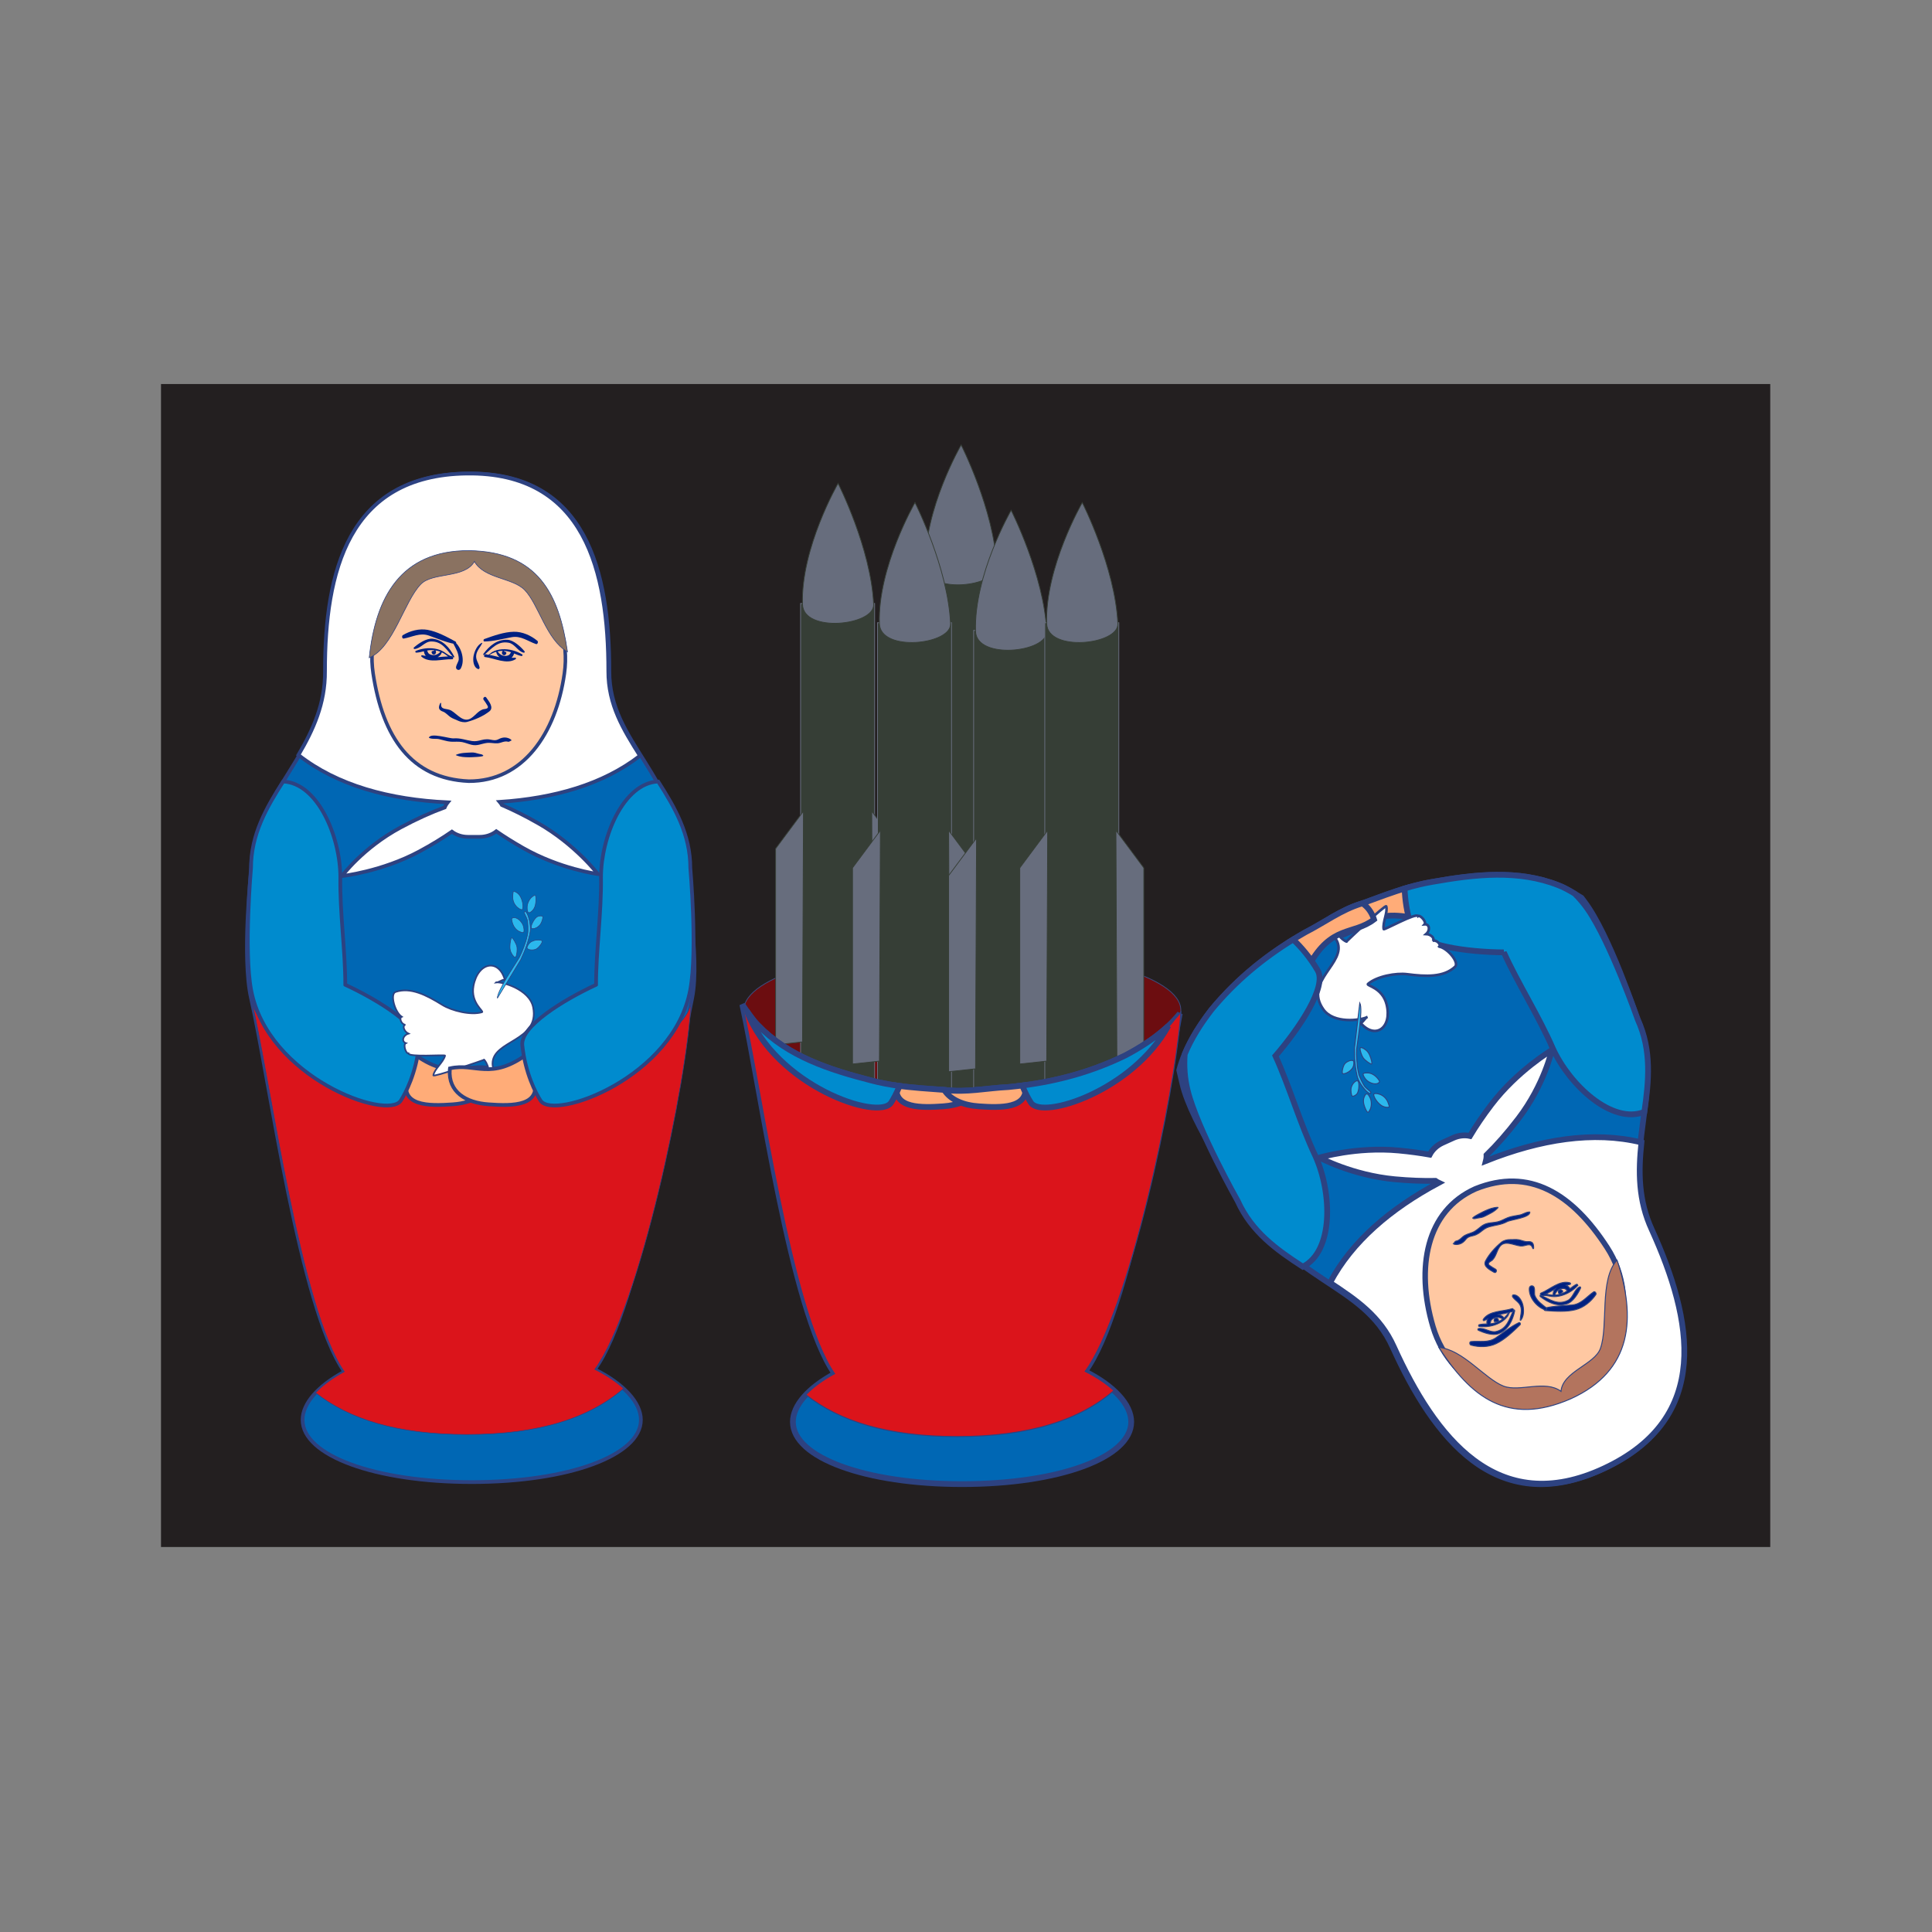 <svg:svg xmlns:dc="http://purl.org/dc/elements/1.1/" xmlns:ns1="http://sodipodi.sourceforge.net/DTD/sodipodi-0.dtd" xmlns:ns2="http://www.inkscape.org/namespaces/inkscape" xmlns:ns4="http://creativecommons.org/ns#" xmlns:rdf="http://www.w3.org/1999/02/22-rdf-syntax-ns#" xmlns:svg="http://www.w3.org/2000/svg" enable-background="new -5.781 473.221 1673.909 1209.702" height="1038.97" id="svg2" version="1.1" viewBox="-92.362 266.586 1038.97 1038.97" width="1038.97" x="0px" y="0px" ns1:docname="matreshka putin.svg" ns2:version="0.48.1 " xml:space="preserve"><svg:rect x="-92.362" y="266.586" width="1038.97" height="1038.97" fill="#808080" stroke="none"/><ns1:namedview bordercolor="#666666" borderopacity="1" fit-margin-bottom="0" fit-margin-left="0" fit-margin-right="0" fit-margin-top="0" gridtolerance="10" guidetolerance="10" id="namedview191" objecttolerance="10" pagecolor="#ffffff" showgrid="false" ns2:current-layer="svg2" ns2:cx="836.95452" ns2:cy="20.85697" ns2:pageopacity="0" ns2:pageshadow="2" ns2:window-height="1018" ns2:window-maximized="1" ns2:window-width="1920" ns2:window-x="-8" ns2:window-y="-8" ns2:zoom="0.21575561" />
<svg:g id="Layer_4" transform="matrix(.517 0 0 .517 -2.791 228.45)">
	<svg:rect height="1209.7" id="rect5" style="fill:#231f20" width="1673.9" x="-5.781" y="473.22" />
</svg:g>
<svg:g id="svg2_copy_2" transform="matrix(.517 0 0 .517 -2.791 228.45)">
	<svg:g id="g8">
		<svg:g id="layer1_2_" transform="translate(-80.812,-422.03)">
			<svg:g id="g3949_2_" transform="matrix(.645 0 0 .645 80.705 185.31)">
				<svg:path d="m485.81 1245c-191.96 2.557-228.44 159.53-228.44 318.51 1.123 130.37-120.97 197.98-120.97 323.58 0 0-14.918 138.48 0 203.97 30.296 133 78.645 499.29 150.42 602.43-42.257 22.818-67.283 51.087-67.283 77.678 0 57.533 116.91 100.32 272.77 100.32s272.77-42.778 272.77-100.32c0-28.037-27.766-57.992-74.276-81.39 74.54-102.46 129.48-464.79 156.93-598.72 13.55-66.131-12.511-203.97-12.511-203.97-9.823-159.73-121.37-207.1-120.97-323.58 0-158.98-36.52-321.06-228.44-318.5h-0.005z" id="path2995_2_" style="stroke:#2d4281;stroke-width:6;fill:#0067b4" ns2:connector-curvature="0" />
				<svg:path d="m599.53 1809c-20.814-11.881-40.907-21.813-58.592-29.395-0.499-0.861-1.049-1.693-1.624-2.51-0.053-0.076-0.11-0.148-0.164-0.223-0.564-0.789-1.165-1.553-1.796-2.297 87.897-5.786 166.67-28.259 226.24-74.385-26.909-42.778-51.216-82.193-51.028-136.64 0-158.98-36.52-321.05-228.44-318.5h-0.003c-191.96 2.557-228.44 159.52-228.44 318.5 0.453 52.722-19.23 95.167-42.853 135.35 62.639 49.24 146.93 71.967 240.83 76.391-0.494 0.615-0.966 1.241-1.415 1.884-0.038 0.054-0.073 0.108-0.111 0.162-0.407 0.59-0.802 1.186-1.172 1.799-0.134 0.221-0.254 0.45-0.384 0.674-0.27 0.472-0.546 0.943-0.793 1.428-0.382 0.745-0.739 1.503-1.061 2.277-20.738 7.473-45.579 18.56-71.247 32.376-60.638 32.641-94.566 78.319-94.566 78.319s64.396-7.135 125.04-39.778c19.806-10.661 37.607-21.615 52.38-31.861 7.004 5.217 16.065 8.325 26.014 8.325h18.749c10.313 0 19.736-3.379 26.835-8.943 12.754 8.751 27.141 17.801 42.771 26.724 60.015 34.259 121.05 42.241 121.05 42.241s-36.191-47.656-96.205-81.918z" id="path13" style="stroke:#2d4281;stroke-width:6;fill:#ffffff" ns2:connector-curvature="0" />
				<svg:path d="m641.74 1567.4c-13.722 97.379-66.89 174.18-154.23 173.76-92.846-4.017-138.63-70.477-154.23-173.76-15.591-103.25 69.05-189.08 154.23-189.08 85.179 0 168.8 85.674 154.23 189.08z" id="path3787_2_" stroke-miterlimit="10" style="stroke:#2d4281;stroke-width:5.716;stroke-miterlimit:10;fill:#ffc8a2" ns2:connector-curvature="0" />
				<svg:path d="m138.45 2099.7c30.406 131.44 78.116 492.82 148.35 593.73-19.298 10.419-34.932 21.968-46.299 33.982 54.125 42.688 131.95 67.38 243.71 67.38 118.37 0 198.62-27.368 252.98-74.175-12.057-10.982-27.69-21.524-46.397-30.936 72.93-100.25 149.06-466.26 155.05-589.87-14.287 67.317-193.94 139.13-365.67 137.56-166.1-1.517-324.39-74.239-341.74-137.68h0.005z" id="path3817_2_" stroke-miterlimit="10" style="stroke:#2d4281;stroke-miterlimit:10;fill:#db141b" ns2:connector-curvature="0" />
				<svg:path d="m487.46 1369.3c-109.8-0.098-150.22 75.341-160.47 172.84 39.155-16.334 56.274-91.054 83.231-118.68 19.327-19.807 70.849-8.74 86.403-36.698 15.553 27.958 61.703 26.193 81.028 46 22.57 23.129 35.181 80.75 69.099 99.773-13.57-92.792-47.394-161.78-159.29-163.23z" id="path3789_2_" stroke-miterlimit="10" style="stroke:#2d4281;stroke-miterlimit:10;fill:#8a7261" ns2:connector-curvature="0" />
				<svg:g id="g18">
					<svg:path d="m390.12 2215.6c-0.933-12.734 2.147-24.803 8.075-35.239 60.287 44.722 84.652 14.502 125.79 23.96 0.084 0.748 0.221 1.47 0.276 2.227 2.599 35.511-25.648 53.247-62.678 55.747-37.029 2.498-89.916 4.466-71.462-46.695z" id="path3813_2_" style="stroke:#2d4281;stroke-width:6;fill:#ffac78" ns2:connector-curvature="0" />
					<svg:path d="m288.38 2069.5c0.122-53.964-8.889-116.89-7.986-173.66 0-64.625-36.177-151.73-92.204-154.13l-0.002 0.001c-27.091 42.274-51.815 85.251-51.815 139.51 0 0-11.629 132.36 0 195.88 26.003 142.01 220.24 211.87 241.49 179.22 7.751-11.907 24.805-44.653 29.456-89.307 3.154-30.291-65.58-72.753-118.94-97.507z" id="path21" style="stroke:#2d4281;stroke-width:6;fill:#008bce" ns2:connector-curvature="0" />
				</svg:g>
				<svg:g id="layer1" transform="translate(125.9,-597.17)" ns2:groupmode="layer" ns2:label="Ebene 1">
					<svg:path d="m405.87 2662.8c3.419 0.787 11.184-5.891 14.041-3.888-9.913-35.162-43.52-28.898-50.653 9.467-5.157 27.74 17.794 41.29 13.772 42.497-17.997 5.4-48.743-2.25-64.054-11.748-26.084-16.183-51.356-28.971-75.248-20.983-9.586 3.19-1.472 32.476 9.764 40.099-4.661 1.758-0.639 12.587 5.927 12.902-5.578 1.387-2.037 10.873 4.882 14.296-8.719 2.572-11.748 12.625-4.185 15.343-4.882 2.209 0.238 17.395 4.185 16.388 0 6.858 59.652 1.691 59.11 3.771-2.886 11.07-17.538 21.825-18.88 31.75-0.482 3.573 78.78-23.911 81.482-25.006-1.03-3.843 16.328 19.02 1.376 28.886 3.365 2.245 37.466-6.834 39.445-4.272-7.203-9.324-26.892 0.964-26.892-18.393 0-38.196 76.207-35.763 65.553-90.671-5.794-29.855-51.164-41.646-59.625-40.438z" id="path24" style="stroke:#2d4281;stroke-width:2.699;fill:#ffffff" ns2:connector-curvature="0" />
					<svg:path d="m434.5 2516.2c1.974-0.062 5.707 2.201 8.319 5.269 4.663 5.479 7.527 17.217 5.639 23.063-0.696 2.148-5.025 0.556-9.017-3.278-4.886-4.696-7.275-10.938-6.868-18.027 0.188-3.267 0.57-6.247 0.867-6.598 0.233-0.273 0.604-0.415 1.06-0.429zm33.473 6.132c1.584-0.167 1.939 2.006 1.924 7.092-0.024 8.433-2.014 14.277-6.194 18.19-5.574 5.214-8.064 3.22-7.901-6.324 0.098-5.8 3.456-12.758 7.817-16.275 2.03-1.64 3.402-2.58 4.354-2.683zm-60.234 166.15c-0.607-12.163 30.751-57.429 35.488-66.055 4.311-7.857 10.605-24.726 12.367-33.168 0.238-1.143 0.709-3.213 1.033-4.639 0.961-4.224 0.463-19.55-0.752-23.13-0.621-1.823-2.089-5.122-3.24-7.324-1.452-2.78-1.805-4.353-1.173-5.101 2.901-3.444 8.423 10.522 9.352 23.622 0.455 6.412 0.142 8.678-2.678 19.618-1.827 7.084-5.204 16.953-7.929 23.062l-4.773 10.702-37.695 62.413zm70.622-132.85c1.222 0.088 2.163 0.403 2.457 0.963 0.913 1.755-1.247 9.117-3.686 12.557-1.29 1.821-3.922 4.157-5.862 5.199-4.328 2.336-8.22 2.524-8.904 0.401-1.156-3.567 4.932-14.932 9.49-17.73 1.695-1.037 4.467-1.531 6.505-1.39zm-43.882 2.751c4.885-0.245 11.561 4.981 14.57 11.927 1.635 3.771 2.24 10.168 1.089 11.533-0.881 1.045-2.323 0.857-6.503-0.893-6.258-2.618-10.991-9.371-12.536-17.862-0.529-2.917-0.337-3.499 1.425-4.275 0.609-0.271 1.257-0.399 1.955-0.43zm-3.49 32.442c1.807 0 7.364 9.764 8.263 14.51 0.898 4.749-0.096 13.77-1.813 16.304-1.266 1.871-4.68-1.145-7.285-6.428-1.54-3.119-2.152-5.897-2.152-9.776 0-6.719 1.619-14.61 2.987-14.61zm43.156 3.578c2.378 0.05 4.49 0.495 5.583 1.258 2.056 1.438-4.515 10.798-9.38 13.385-3.617 1.926-10.926 1.853-13.315-0.129-1.781-1.484-1.851-1.838-0.724-4.408 2.061-4.699 5.325-7.517 10.579-9.146 2.229-0.689 4.88-1.014 7.259-0.96h-0.002z" id="path2830" stroke-miterlimit="10" style="stroke:#2d4281;stroke-miterlimit:10;fill:#2bb8ed" ns2:connector-curvature="0" />
				</svg:g>
				<svg:g id="g27">
					<svg:path d="m591.07 2215.6c0.933-12.734-2.147-24.803-8.075-35.239-60.287 44.722-84.652 14.502-125.79 23.96-0.084 0.748-0.221 1.47-0.276 2.227-2.599 35.511 25.648 53.247 62.678 55.747 37.029 2.498 89.916 4.466 71.462-46.695z" id="path3813_1_" style="stroke:#2d4281;stroke-width:6;fill:#ffac78" ns2:connector-curvature="0" />
					<svg:path d="m692.81 2069.5c-0.122-53.964 8.889-116.89 7.986-173.66 0-64.625 36.177-151.73 92.205-154.13l0.002 0.001c27.091 42.274 51.815 85.251 51.815 139.51 0 0 11.63 132.36 0 195.88-26.003 142.01-220.24 211.87-241.49 179.22-7.751-11.907-24.805-44.653-29.456-89.307-3.155-30.291 65.579-72.753 118.94-97.507z" id="path30" style="stroke:#2d4281;stroke-width:6;fill:#008bce" ns2:connector-curvature="0" />
				</svg:g>
			</svg:g>
		</svg:g>
		<svg:g id="g32">
			<svg:g id="g34">
				<svg:path d="m369.92 754.47c-6.175-3.776-13.735-5.83-20.979-5.348-3.6 0.24-7.162 1.11-10.319 2.896-1.154 0.653-2.657 2.438-3.832 2.745-1.216 0.317-2.87-1.417-4.098 0.178-0.528 0.687-0.695 2.13 0.47 2.257 9.904 1.08 22.453 8.111 31.909 2.247 0.563-0.35 0.602-1.536-0.22-1.55-1.381-0.025-2.717 0.012-4.032 0.061 1.251-1.106 2.195-2.622 2.67-4.44 2.52 1.059 5.032 2.153 7.702 2.64 0.848 0.155 1.525-1.199 0.729-1.686zm-19.885-3.695c-0.543 0.13-0.861 0.604-1.039 1.114-0.488 1.399 0.074 2.88 1.527 3.326 0.512 0.158 1.011 0.08 1.494-0.136 0.764-0.343 1.12-0.883 1.392-1.646 0.153-0.428-0.057-1.457-0.672-1.454 0.141 0-0.783-0.375-0.989-0.414-0.069-0.014-0.237-0.033-0.387-0.046-0.022-0.036-0.042-0.073-0.079-0.151-0.127-0.267-0.36-0.466-0.631-0.568 1.303 0.055 2.643 0.18 4.077 0.447 1.208 0.225 2.382 0.578 3.542 0.99-0.447 0.642-0.835 1.398-1.173 1.91-0.858 1.299-2.654 1.716-4.088 1.856-3.462 0.337-6.881-1.71-8.532-4.688 1.785-0.407 3.621-0.577 5.558-0.54zm-14.245 4.162c2.453-1.412 4.761-2.48 7.083-3.187 0.295 2.342 1.685 4.238 3.53 5.64-0.035-0.008-0.068-0.012-0.103-0.02-3.548-0.843-6.971-1.809-10.51-2.433z" id="path36" style="fill:#002181" ns2:connector-curvature="0" />
				<svg:path d="m372.39 751.26c-3.899-4.674-11.331-11.74-17.89-12.038-10.776-0.489-18.735 6.417-24.89 14.588-0.393 0.524-0.09 1.912 0.703 1.265 7.919-6.458 13.926-14.898 25.524-12.755 6.556 1.212 9.412 9.029 15.72 10.384 0.74 0.158 1.316-0.866 0.833-1.444z" id="path38" style="fill:#002181" ns2:connector-curvature="0" />
				<svg:path d="m385.74 740.35c-6.785-5.64-15.688-9.627-24.594-9.448-10.121 0.205-21.155 4.172-30.617 7.571-1.145 0.411-1.215 2.582 0.204 2.557 9.518-0.165 18.934-2.785 28.27-4.474 9.647-1.743 16.742 4.219 25.25 7.142 1.67 0.572 2.653-2.379 1.487-3.348z" id="path40" style="fill:#002181" ns2:connector-curvature="0" />
			</svg:g>
			<svg:g id="g42">
				<svg:path d="m259.19 750.84c6.158-2.563 13.219-3.462 19.81-2.387 3.278 0.535 6.527 1.582 9.375 3.316 2.43 1.48 4.188 3.177 6.851 4.249 0.951 0.382 1.803-0.004 2.468 1.018 0.491 0.753 0.774 2.546-0.629 2.482-9.952-0.463-23.437 4.55-31.876-2.705-0.502-0.432-0.357-1.61 0.457-1.498 1.368 0.188 2.683 0.431 3.975 0.683-1.066-1.286-1.764-2.929-1.953-4.799-2.653 0.657-5.304 1.351-8.017 1.419-0.862 0.023-1.322-1.419-0.461-1.778zm20.218-0.582c0.517 0.212 0.756 0.731 0.854 1.262 0.266 1.459-0.518 2.834-2.022 3.05-0.529 0.078-1.009-0.076-1.454-0.366-0.702-0.455-0.969-1.044-1.12-1.839-0.087-0.447 0.281-1.43 0.888-1.333-0.14-0.022 0.832-0.248 1.041-0.257 0.07-0.001 0.238 0.005 0.389 0.016 0.028-0.033 0.053-0.065 0.101-0.137 0.167-0.245 0.428-0.406 0.712-0.465-1.295-0.146-2.639-0.23-4.097-0.188-1.229 0.036-2.443 0.204-3.653 0.432 0.343 0.703 0.609 1.511 0.864 2.068 0.648 1.416 2.358 2.105 3.754 2.465 3.369 0.868 7.063-0.628 9.152-3.316-1.702-0.678-3.49-1.129-5.409-1.392zm13.432 6.311c-2.206-1.775-4.321-3.187-6.506-4.241-0.652 2.268-2.319 3.926-4.358 5.026 0.036-0.003 0.068-0.001 0.104-0.004 3.636-0.285 7.167-0.71 10.76-0.781z" id="path44" style="fill:#002181" ns2:connector-curvature="0" />
				<svg:path d="m257.25 747.29c4.573-4.016 13.007-9.851 19.533-9.133 10.722 1.18 17.521 9.231 22.341 18.255 0.307 0.579-0.206 1.902-0.89 1.14-6.827-7.602-11.46-16.869-23.25-16.541-6.664 0.185-10.694 7.469-17.134 7.833-0.756 0.044-1.166-1.057-0.6-1.554z" id="path46" style="fill:#002181" ns2:connector-curvature="0" />
				<svg:path d="m245.74 734.45c7.574-4.525 16.986-7.091 25.757-5.539 9.968 1.765 20.258 7.387 29.082 12.205 1.067 0.583 0.801 2.738-0.596 2.496-9.378-1.631-18.277-5.673-27.241-8.784-9.262-3.209-17.191 1.586-26.049 3.159-1.738 0.309-2.254-2.758-0.953-3.537z" id="path48" style="fill:#002181" ns2:connector-curvature="0" />
			</svg:g>
			<svg:path d="m328.26 743.12c0.177-0.337 0.011-0.896-0.452-0.659-4.644 2.357-7.318 8.277-8.388 13.134-1.015 4.609-0.457 12.352 4.714 14.111 0.965 0.329 1.601-0.969 1.446-1.732-0.969-4.802-4.362-7.852-3.412-13.229 0.809-4.581 4.032-7.688 6.092-11.625z" id="path50" style="fill:#002181" ns2:connector-curvature="0" />
			<svg:path d="m332.57 799.36c-1.383-2.056-4.059 0.545-2.799 2.287 1.442 1.991 2.842 3.954 4.042 6.102 2.096 3.748-3.402 3.376-4.667 3.828-5.393 1.928-8.015 6.639-12.707 9.46-7.832 4.705-14.011-4.441-20.256-8.13-4.665-2.755-11.46-0.148-10.57-7.425 0.068-0.56-0.652-0.866-0.924-0.319-2.267 4.594-1.887 7.177 2.955 8.87 2.626 0.916 5.13 3.877 7.439 5.488 2.666 1.863 5.13 2.409 7.966 3.829 2.705 1.355 6.688 2.131 9.699 1.302 8.104-2.233 16.356-5.761 22.955-10.86 5.269-4.073-0.652-10.742-3.133-14.432z" id="path52" style="fill:#002181" ns2:connector-curvature="0" />
			<svg:path d="m356.59 841.98c-1.135-0.527-2.432-0.847-3.437-0.998-2.831-0.426-5.554 0.44-8.025 1.772-4.129 2.225-7.431-0.108-11.918-0.02-1.972 0.038-3.675 0.28-5.47 0.751-3.53 0.927-6.397 1.619-10.021 1.088-6.785-0.995-12.178-3.308-19.212-2.776-4.301 0.325-24.1-6.307-25.66-0.642 2.965 1.714 7.297 0.714 10.671 1.445 4.094 0.885 8.046 2.379 12.26 2.652 3.921 0.254 7.728-0.366 11.635 0.403 3.259 0.64 6.383 1.988 9.616 2.765 6.364 1.53 9.991-1.023 16.07-1.847 3.846-0.521 7.611 0.649 11.279 0.346 4.027-0.332 6.676-2.712 11.096-1.609 0.942 0.235 2.422-1.179 3.456-1.367-0.422-0.842-1.314-1.487-2.34-1.963z" id="path54" style="fill:#002181" ns2:connector-curvature="0" />
			<svg:path d="m328.48 858.79c-1.009-0.556-2.331-0.609-3.426-0.899-3.212-0.851-4.82-1.57-8.153-1.391-5.627 0.301-10.678 0.132-15.892 2.423-0.129 0.056-0.16 0.292-0.021 0.354 4.559 2.018 8.938 2.102 13.9 2.186 0.821 0.014 15.543-0.346 14.567-1.796-0.262-0.39-0.596-0.669-0.975-0.877z" id="path56" style="fill:#002181" ns2:connector-curvature="0" />
			<svg:path d="m299.88 741.49c-0.993-0.824-1.971 0.981-1.55 1.809 2.729 5.372 5.722 10.023 5.612 16.342-0.051 2.97-5.532 9.009-1.082 10.816 1.159 0.471 2.473-0.173 3.065-1.208 4.72-8.237 1.152-21.78-6.045-27.759z" id="path58" style="fill:#002181" ns2:connector-curvature="0" />
		</svg:g>
	</svg:g>
</svg:g>
<svg:g id="Layer_2" stroke-miterlimit="10" transform="matrix(.517 0 0 .517 -2.791 228.45)">
	<svg:path d="m1055 1124.5c0 35.347-117.68 96-242.5 96s-212-60.653-212-96 101.18-64 226-64 228.5 28.653 228.5 64z" id="path61" style="stroke:#3b4d81;stroke-width:0.822;stroke-miterlimit:10;fill:#6c0d10" ns2:connector-curvature="0" />
	<svg:g id="g63">
			<svg:rect height="674" id="rect65" style="stroke:#676d7d;stroke-width:.815;stroke-miterlimit:10;fill:#363e36" width="77" x="659.5" y="701.5" />
		<svg:path d="m661.5 702.5c1 30 75 22 74 0-2.658-58.481-37-126-37-126s-38.95 67.491-37 126z" id="path67" style="stroke:#363e36;stroke-width:.815;stroke-miterlimit:10;fill:#676d7d" ns2:connector-curvature="0" />
		<svg:polygon id="polygon69" points="662.5 917.5 633.5 956.5 633.5 1160.5 661.5 1157.5" style="stroke:#363e36;stroke-width:.815;stroke-miterlimit:10;fill:#676d7d" />
		<svg:polygon id="polygon71" points="733.5 917.5 762.5 956.5 762.5 1160.5 734.5 1157.5" style="stroke:#363e36;stroke-width:.815;stroke-miterlimit:10;fill:#676d7d" />
	</svg:g>
	<svg:g id="g73">
			<svg:rect height="674" id="rect75" style="stroke:#676d7d;stroke-width:.815;stroke-miterlimit:10;fill:#363e36" width="77" x="787.5" y="661.5" />
		<svg:path d="m789.5 662.5c1 30 75 22 74 0-2.658-58.481-37-126-37-126s-38.95 67.491-37 126z" id="path77" style="stroke:#363e36;stroke-width:.815;stroke-miterlimit:10;fill:#676d7d" ns2:connector-curvature="0" />
		<svg:polygon id="polygon79" points="790.5 877.5 761.5 916.5 761.5 1120.5 789.5 1117.5" style="stroke:#363e36;stroke-width:.815;stroke-miterlimit:10;fill:#676d7d" />
		<svg:polygon id="polygon81" points="861.5 877.5 890.5 916.5 890.5 1120.5 862.5 1117.5" style="stroke:#363e36;stroke-width:.815;stroke-miterlimit:10;fill:#676d7d" />
	</svg:g>
	<svg:g id="g83">
			<svg:rect height="674" id="rect85" style="stroke:#676d7d;stroke-width:.815;stroke-miterlimit:10;fill:#363e36" width="77" x="739.5" y="721.5" />
		<svg:path d="m741.5 722.5c1 30 75 22 74 0-2.658-58.481-37-126-37-126s-38.95 67.491-37 126z" id="path87" style="stroke:#363e36;stroke-width:.815;stroke-miterlimit:10;fill:#676d7d" ns2:connector-curvature="0" />
		<svg:polygon id="polygon89" points="742.5 937.5 713.5 976.5 713.5 1180.5 741.5 1177.5" style="stroke:#363e36;stroke-width:.815;stroke-miterlimit:10;fill:#676d7d" />
		<svg:polygon id="polygon91" points="813.5 937.5 842.5 976.5 842.5 1180.5 814.5 1177.5" style="stroke:#363e36;stroke-width:.815;stroke-miterlimit:10;fill:#676d7d" />
	</svg:g>
	<svg:g id="g93">
			<svg:rect height="674" id="rect95" style="stroke:#676d7d;stroke-width:.815;stroke-miterlimit:10;fill:#363e36" width="77" x="839.5" y="729.5" />
		<svg:path d="m841.5 730.5c1 30 75 22 74 0-2.658-58.481-37-126-37-126s-38.95 67.491-37 126z" id="path97" style="stroke:#363e36;stroke-width:.815;stroke-miterlimit:10;fill:#676d7d" ns2:connector-curvature="0" />
		<svg:polygon id="polygon99" points="842.5 945.5 813.5 984.5 813.5 1188.5 841.5 1185.5" style="stroke:#363e36;stroke-width:.815;stroke-miterlimit:10;fill:#676d7d" />
		<svg:polygon id="polygon101" points="913.5 945.5 942.5 984.5 942.5 1188.5 914.5 1185.5" style="stroke:#363e36;stroke-width:.815;stroke-miterlimit:10;fill:#676d7d" />
	</svg:g>
	<svg:g id="g103">
			<svg:rect height="674" id="rect105" style="stroke:#676d7d;stroke-width:.815;stroke-miterlimit:10;fill:#363e36" width="77" x="913.5" y="721.5" />
		<svg:path d="m915.5 722.5c1 30 75 22 74 0-2.658-58.481-37-126-37-126s-38.95 67.491-37 126z" id="path107" style="stroke:#363e36;stroke-width:.815;stroke-miterlimit:10;fill:#676d7d" ns2:connector-curvature="0" />
		<svg:polygon id="polygon109" points="916.5 937.5 887.5 976.5 887.5 1180.5 915.5 1177.5" style="stroke:#363e36;stroke-width:.815;stroke-miterlimit:10;fill:#676d7d" />
		<svg:polygon id="polygon111" points="987.5 937.5 1016.5 976.5 1016.5 1180.5 988.5 1177.5" style="stroke:#363e36;stroke-width:.815;stroke-miterlimit:10;fill:#676d7d" />
	</svg:g>
</svg:g>
<svg:g id="svg2_copy_3" transform="matrix(.517 0 0 .517 -2.791 228.45)">
	<svg:g id="g114">
		<svg:path d="m997.5 1171.5c-39 19-79 29-122 33-22 1-44 6-66 3-26-2-51-3-77-10-43-11-86-25-117-57-6.283-6.283-11.263-14.195-16.612-21.877 19.6 89.284 50.508 318.67 96.018 384.06-27.257 14.719-43.4 32.953-43.4 50.105 0 37.111 75.41 64.707 175.95 64.707s175.95-27.594 175.95-64.707c0-18.085-17.91-37.407-47.911-52.5 45.684-62.798 79.957-276.92 98.443-372.21-14.973 18.272-34.532 31.784-56.436 43.421z" id="path116" style="stroke:#2d4281;stroke-width:6;fill:#0067b4" ns2:connector-curvature="0" />
		<svg:path d="m998.38 1171c-0.292 0.157-0.583 0.315-0.876 0.472-31.255 15.227-63.156 24.662-96.725 29.872-26.244 4.747-53.848 7.377-81.144 7.128-107.12-0.979-209.2-47.867-220.42-88.783 19.614 84.803 50.387 317.87 95.689 382.96-12.448 6.721-22.532 14.17-29.865 21.92 34.913 27.535 85.115 43.463 157.2 43.463 76.352 0 128.12-17.653 163.18-47.846-7.777-7.084-17.861-13.884-29.928-19.955 45.759-62.9 93.464-287.98 99.597-373.6-1.943 2.441-3.967 4.801-6.066 7.082-9.28 13.117-27.181 26.008-50.64 37.295z" id="path118" stroke-miterlimit="10" style="stroke:#2d4281;stroke-miterlimit:10;fill:#db141b" ns2:connector-curvature="0" />
		<svg:path d="m809.5 1207.5c-16.958-1.305-33.492-2.194-50.154-4.59-3.346 24.279 26.661 23.102 48.286 21.643 16.108-1.087 29.63-6.652 36.22-17.183-11.451 1.081-22.901 1.692-34.352 0.13z" id="path120" style="stroke:#2d4281;stroke-width:6;fill:#ffac78" ns2:connector-curvature="0" />
		<svg:path d="m615.5 1140.5c-4.432-4.432-8.214-9.679-11.936-15.08 29.697 77.831 137.42 114.73 150.07 95.292 2.191-3.366 5.536-9.316 8.854-17.363-9.923-1.319-19.879-3.127-29.986-5.849-43-11-86-25-117-57z" id="path122" style="stroke:#2d4281;stroke-width:6;fill:#008bce" ns2:connector-curvature="0" />
		<svg:path d="m809.5 1207.5c-0.202-0.016-0.403-0.03-0.605-0.045 6.609 10.475 20.101 16.014 36.167 17.098 21.756 1.468 51.993 2.646 48.216-22.093-5.874 0.797-11.794 1.483-17.778 2.04-22 1-44 6-66 3z" id="path124" style="stroke:#2d4281;stroke-width:6;fill:#ffac78" ns2:connector-curvature="0" />
		<svg:path d="m890.02 1202.9c3.378 8.276 6.807 14.392 9.04 17.821 11.788 18.108 106.07-12.673 142.93-79.89-12.871 12.104-28.017 21.924-44.494 30.678-34.575 16.844-69.94 26.604-107.48 31.391z" id="path126" style="stroke:#2d4281;stroke-width:6;fill:#008bce" ns2:connector-curvature="0" />
	</svg:g>
	<svg:g id="g128">
		<svg:path d="m1118.3 1317.3c48.312 91.222 126.46 89.346 157.25 157.88 42.342 93.399 106.97 178.9 219.04 126.27 112.09-52.628 91.719-154.56 49.376-247.96-35.383-76.293 18.34-148.52-15.113-222.32 0 0-28.118-85.328-54.324-119.83-0.908-1.196-1.841-2.434-2.791-3.707-8.044-4.787-15.847-9.938-24.163-13.065-41.447-16.345-86.392-11.341-130.1-3.605-26.57 4.36-49.753 13.772-74.258 22.687-21.276 6.351-39.248 19.988-58.873 29.982-37.512 21.398-69.814 47.022-97.489 80.431-15.146 19.643-27.379 40.024-33.472 62.849 1.181 4.955 2.268 9.599 3.242 13.885 9.653 42.459 61.675 116.49 61.675 116.49z" id="path130" style="stroke:#2d4281;stroke-width:6;fill:#0067b4" ns2:connector-curvature="0" />
		<svg:path d="m1277.6 1300.4c15.393 1.437 29.843 1.92 42.251 1.664 0.522 0.372 1.067 0.715 1.622 1.042 0.052 0.031 0.105 0.059 0.156 0.088 0.542 0.313 1.098 0.602 1.668 0.87-50.099 26.81-90.392 60.993-113.1 103.96 27.202 17.965 51.979 34.647 66.37 66.681 42.342 93.399 106.96 178.89 219.04 126.27v-0.001c112.09-52.628 91.722-154.56 49.377-247.96-14.308-30.853-14.049-61.031-10.871-90.927-49.914-12.245-105.49-3.148-161.83 19.262 0.126-0.492 0.236-0.985 0.328-1.483 0.01-0.042 0.015-0.083 0.022-0.124 0.082-0.455 0.156-0.911 0.209-1.37 0.021-0.165 0.03-0.332 0.047-0.498 0.032-0.349 0.069-0.698 0.085-1.05 0.026-0.539 0.034-1.079 0.017-1.62 10.194-9.913 21.835-23.043 33.234-37.996 26.931-35.326 34.697-71.197 34.697-71.197s-35.932 21.343-62.861 56.67c-8.797 11.539-16.337 22.715-22.287 32.669-5.505-1.199-11.655-0.612-17.501 2.037l-11.015 4.994c-6.059 2.746-10.695 7.242-13.383 12.4-9.823-1.743-20.687-3.229-32.245-4.309-44.382-4.143-82.364 7.424-82.364 7.424s33.954 18.359 78.338 22.503z" id="path132" style="stroke:#2d4281;stroke-width:6;fill:#ffffff" ns2:connector-curvature="0" />
		<svg:path d="m1317.2 1453.5c-17.875-60.862-7.094-120.14 44.326-143.16 55.614-22.369 100.21 4.482 136.88 61.008 36.66 56.507 9.793 129.47-40.247 152.16-50.042 22.687-121.99-5.375-140.96-70.004z" id="path3787_1_" stroke-miterlimit="10" style="stroke:#2d4281;stroke-width:5.716;stroke-miterlimit:10;fill:#ffc8a2" ns2:connector-curvature="0" />
		<svg:path d="m1460.5 1528.8c64.531-29.186 68.186-84.271 48.241-144.28-18.653 20.024-8.81 68.48-17.288 91.892-6.078 16.784-39.295 24.004-40.986 44.571-16.584-12.282-43.226 1.046-59.855-5.442-19.419-7.577-42.174-38.069-67.166-40.213 32.686 50.9 70.932 82.424 137.05 53.474z" id="path3789_1_" stroke-miterlimit="10" style="stroke:#2d4281;stroke-miterlimit:10;fill:#b3745e" ns2:connector-curvature="0" />
		<svg:path d="m1215.9 1046.8c0.234 0.43 0.507 0.818 0.757 1.235 26.687-5.401 32.951-29.644 80.28-19.427 0.703-7.71-0.702-15.62-4.642-22.854-0.264-3.31-0.777-6.169-1.507-8.625-16.164 4.698-31.59 10.715-47.573 16.529-11.074 3.305-21.25 8.589-31.233 14.302-0.799 5.943 0.342 12.272 3.918 18.84z" id="path136" style="stroke:#2d4281;stroke-width:6;fill:#ffac78" ns2:connector-curvature="0" />
		<svg:path d="m1391 1064.4c14.301 31.735 36.354 66.305 50.942 99.894 17.212 37.967 61.664 79.502 95.221 65.994l0.001-0.001c4.656-32.051 7.735-63.884-6.716-95.761 0 0-28.422-80.859-52.169-115.07-4.086-5.887-8.647-11.255-13.582-16.143-5.62-3.382-11.231-6.6-17.098-8.806-41.447-16.345-86.392-11.341-130.1-3.605-10.328 1.695-20.144 4.159-29.725 7.055 0.385 11.147 2.23 25.411 7.375 40.842 6.216 18.635 57.904 25.274 95.848 25.605z" id="path138" style="stroke:#2d4281;stroke-width:6;fill:#008bce" ns2:connector-curvature="0" />
		<svg:g id="layer1_3_" transform="translate(125.9,-597.17)" ns2:groupmode="layer" ns2:label="Ebene 1">
			<svg:path d="m1123.2 1728.7c-0.311 0.062-0.632 0.241-0.961 0.487 0.382-0.165 0.714-0.329 0.961-0.487z" id="path141" style="stroke:#2d4281;stroke-width:2.699;fill:#ffffff" ns2:connector-curvature="0" />
			<svg:path d="m1197.9 1655.6c2.27-2.274-2.978-7.564-6.919-6.001 2.907-2.301-1.699-6.93-6.676-7.099 4.437-3.834 3.539-10.546-1.628-10.129 2.28-2.597-4.772-10.155-6.823-8.513-1.826-4.029-35.494 14.894-35.73 13.527-1.253-7.271 4.49-17.493 2.635-23.681-0.668-2.229-39.914 35.029-41.209 36.393 1.628 1.982-14.658-6.826-8.502-16.605-2.575-0.422-20.19 13.994-22.036 13.017 6.715 3.56 15.543-7.729 20.699 3.644 10.172 22.438-35.247 41.308-14.364 70.727 10.753 15.148 38.025 11.328 44.839 8.364 0.329-0.246 0.65-0.426 0.961-0.487-0.247 0.157-0.579 0.321-0.961 0.487-2.024 1.518-4.35 5.894-6.253 5.535 15.189 18.018 33.265 5.388 27.236-19.052-4.357-17.67-21.45-19.519-19.41-21.298 9.137-7.966 29.236-11.66 40.761-10.158 19.635 2.561 37.888 3.342 49.796-7.714 4.78-4.427-7.785-19.471-16.416-20.957z" id="path143" style="stroke:#2d4281;stroke-width:2.699;fill:#ffffff" ns2:connector-curvature="0" />
			<svg:path d="m1119.9 1811.8c-1.414 3.412-1.026 7.376 1.205 12.336 1.346 2.991 2.132 4.174 3.02 3.654 0.532-0.314 1.088-1.231 1.846-2.736 1.624-3.229 1.743-8.209 0.255-11.644-2.447-5.649-4.44-6.157-6.326-1.61z" id="path145" stroke-miterlimit="10" style="stroke:#2d4281;stroke-miterlimit:10;fill:#2bb8ed" ns2:connector-curvature="0" />
			<svg:path d="m1113.4 1795.5c-0.967-1.064-3.203 0.082-5.125 2.607-0.862 1.129-1.786 3.202-2.06 4.616-0.516 2.67 0.177 7.57 1.18 8.357 0.322 0.252 0.959 0.186 1.701-0.088 1.235-0.461 2.73-1.488 3.451-2.55 1.932-2.856 2.482-11.155 0.853-12.942z" id="path147" stroke-miterlimit="10" style="stroke:#2d4281;stroke-miterlimit:10;fill:#2bb8ed" ns2:connector-curvature="0" />
			<svg:path d="m1109.1 1776.4c-0.022-1.811-0.158-2-1.601-2.396-1.931-0.528-6.244 1.376-7.856 3.471-2.169 2.816-3.537 10.064-1.945 10.362 0.846 0.156 2.204-0.145 3.615-0.749 1.411-0.602 2.882-1.499 4.008-2.497 2.652-2.356 3.82-4.88 3.779-8.191z" id="path149" stroke-miterlimit="10" style="stroke:#2d4281;stroke-miterlimit:10;fill:#2bb8ed" ns2:connector-curvature="0" />
			<svg:path d="m1109.8 1768.4c0.025 4.314 0.671 11.012 1.484 15.66 1.257 7.179 1.677 8.593 3.651 12.239 4.035 7.447 10.999 14.183 11.785 11.387 0.172-0.606-0.454-1.438-2.047-2.684-1.264-0.988-3.005-2.535-3.854-3.441-1.667-1.78-6.042-10.65-6.603-13.388-0.189-0.924-0.464-2.265-0.628-3.001-1.214-5.428-2.01-17.015-1.569-22.779 0.485-6.329 6.853-41.274 3.256-48.258l-5.521 46.705 0.046 7.56z" id="path151" stroke-miterlimit="10" style="stroke:#2d4281;stroke-miterlimit:10;fill:#2bb8ed" ns2:connector-curvature="0" />
			<svg:path d="m1115.6 1761.3c-0.334 1.945 1.484 7.51 3.278 10.061 1.792 2.549 7.656 6.805 8.719 6.323 0.804-0.364-0.348-5.431-2.137-9.378-1.034-2.279-2.133-3.747-3.868-5.17-2.937-2.41-5.747-3.273-5.992-1.836z" id="path153" stroke-miterlimit="10" style="stroke:#2d4281;stroke-miterlimit:10;fill:#2bb8ed" ns2:connector-curvature="0" />
			<svg:path d="m1129.7 1809.6c0.448 3.938 5.257 10.07 9.456 12.048 2.352 1.105 5.146 1.441 6.291 0.879 0.265-0.13 0.443-0.312 0.508-0.534 0.081-0.285-0.489-2.138-1.248-4.107-1.649-4.272-4.716-7.303-8.836-8.761-3.367-1.189-6.334-0.972-6.171 0.475z" id="path155" stroke-miterlimit="10" style="stroke:#2d4281;stroke-miterlimit:10;fill:#2bb8ed" ns2:connector-curvature="0" />
			<svg:path d="m1122.8 1786.9c-2.921 0.085-3.818 0.358-4.059 1.206-0.313 1.11 1.746 4.707 3.711 6.486 3.618 3.279 8.934 4.572 11.737 3.127 0.402-0.205 0.748-0.452 1.034-0.774 0.828-0.925 0.786-1.317-0.302-2.891-3.168-4.576-7.748-7.284-12.121-7.154z" id="path157" stroke-miterlimit="10" style="stroke:#2d4281;stroke-miterlimit:10;fill:#2bb8ed" ns2:connector-curvature="0" />
		</svg:g>
		<svg:path d="m1174.3 1059.2c2.844 7.729 7.868 14 14.131 18.552 23.507-42.331 45.869-31.065 67.519-47.578-0.15-0.463-0.263-0.923-0.431-1.382-2.597-7.057-6.636-12.102-11.671-15.419-0.19 0.07-0.38 0.141-0.569 0.21-21.276 6.351-39.248 19.988-58.873 29.982-5.222 2.979-10.329 6.048-15.349 9.199 1.336 2.054 3.064 4.196 5.243 6.436z" id="path159" style="stroke:#2d4281;stroke-width:6;fill:#ffac78" ns2:connector-curvature="0" />
		<svg:path d="m1114.3 1323.2c14.451 31.877 40.423 50.541 67.597 68.161v-0.001c32.273-16.336 30.33-77.143 13.117-115.11-15.648-33.107-27.115-72.478-41.56-104.15 24.757-28.755 53.828-72.007 43.906-88.961-8.095-13.836-17.447-24.509-25.498-32.124-32.214 19.86-60.393 43.352-84.928 72.969-11.393 14.776-21.132 29.974-27.857 46.313-0.946 12.456-0.108 25.166 3.052 37.827 10.083 40.408 52.169 115.07 52.169 115.07z" id="path161" style="stroke:#2d4281;stroke-width:6;fill:#008bce" ns2:connector-curvature="0" />
		<svg:g id="g163" stroke-miterlimit="10">
			<svg:g id="g165">
				<svg:path d="m1365.4 1453.5c7.182 0.89 14.916-0.361 21.314-3.791 3.18-1.705 6.064-3.969 8.201-6.898 0.782-1.071 1.413-3.317 2.357-4.083 0.977-0.791 3.198 0.106 3.658-1.854 0.197-0.843-0.246-2.228-1.359-1.862-9.465 3.106-23.8 1.884-29.99 11.129-0.367 0.551 0.087 1.647 0.841 1.321 1.269-0.548 2.471-1.133 3.647-1.721-0.684 1.524-0.918 3.294-0.6 5.146-2.73 0.076-5.47 0.116-8.103 0.775-0.836 0.212-0.893 1.723 0.034 1.838zm19.635-4.844c0.44-0.344 0.535-0.907 0.486-1.444-0.133-1.477-1.257-2.593-2.765-2.398-0.531 0.068-0.952 0.345-1.304 0.74-0.554 0.628-0.655 1.267-0.588 2.073 0.038 0.452 0.652 1.303 1.212 1.047-0.127 0.059 0.869 0.017 1.072-0.032 0.068-0.016 0.229-0.068 0.371-0.118 0.035 0.024 0.068 0.049 0.135 0.105 0.226 0.191 0.52 0.275 0.809 0.257-1.209 0.487-2.481 0.928-3.896 1.275-1.192 0.294-2.408 0.459-3.634 0.562 0.141-0.77 0.182-1.618 0.278-2.225 0.246-1.537 1.709-2.658 2.958-3.378 3.014-1.736 6.974-1.283 9.706 0.746-1.458 1.11-3.059 2.023-4.84 2.79zm11.257-9.674c-1.65 2.3-3.313 4.226-5.137 5.828-1.235-2.012-3.284-3.164-5.543-3.679 0.035-0.01 0.066-0.018 0.101-0.024 3.58-0.697 7.099-1.232 10.579-2.125z" id="path167" style="stroke:#2d4281;stroke-miterlimit:10;fill:#002181" ns2:connector-curvature="0" />
				<svg:path d="m1364.4 1457.4c5.48 2.646 15.167 6.014 21.265 3.577 10.016-4.005 14.412-13.581 16.644-23.563 0.143-0.64-0.706-1.78-1.161-0.862-4.547 9.15-6.531 19.318-17.98 22.156-6.472 1.603-12.301-4.337-18.605-2.966-0.74 0.16-0.842 1.331-0.163 1.658z" id="path169" style="stroke:#2d4281;stroke-miterlimit:10;fill:#002181" ns2:connector-curvature="0" />
				<svg:path d="m1356.8 1472.9c8.507 2.336 18.264 2.29 26.301-1.55 9.134-4.365 17.544-12.534 24.758-19.537 0.873-0.846 0.04-2.853-1.241-2.244-8.6 4.08-16.095 10.354-23.899 15.747-8.067 5.571-16.99 3.07-25.945 3.922-1.759 0.167-1.435 3.262 0.026 3.662z" id="path171" style="stroke:#2d4281;stroke-miterlimit:10;fill:#002181" ns2:connector-curvature="0" />
			</svg:g>
			<svg:g id="g173">
				<svg:path d="m1467.7 1411.1c-4.549 4.877-10.608 8.611-17.056 10.354-3.207 0.866-6.599 1.255-9.908 0.85-2.824-0.344-5.126-1.164-7.994-1.04-1.023 0.045-1.64 0.748-2.668 0.093-0.757-0.483-1.756-2-0.452-2.521 9.257-3.687 19.467-13.82 30.149-10.697 0.636 0.186 0.99 1.318 0.202 1.552-1.324 0.394-2.622 0.716-3.902 1.019 1.502 0.731 2.816 1.939 3.76 3.565 2.146-1.693 4.273-3.421 6.716-4.604 0.775-0.376 1.79 0.747 1.153 1.429zm-18.173 8.878c-0.559 0.021-0.99-0.354-1.3-0.796-0.844-1.219-0.697-2.796 0.583-3.613 0.45-0.289 0.95-0.348 1.476-0.268 0.828 0.125 1.313 0.551 1.78 1.212 0.263 0.371 0.334 1.419-0.259 1.582 0.136-0.038-0.655 0.569-0.842 0.663-0.063 0.03-0.219 0.094-0.361 0.146-0.012 0.042-0.021 0.081-0.035 0.166-0.052 0.292-0.223 0.547-0.457 0.717 1.24-0.4 2.499-0.88 3.809-1.521 1.104-0.539 2.141-1.194 3.148-1.901-0.603-0.499-1.178-1.123-1.64-1.527-1.176-1.021-3.018-0.942-4.438-0.694-3.427 0.601-6.173 3.488-6.966 6.799 1.831-0.084 3.646-0.412 5.502-0.965zm-14.838-0.202c2.74 0.707 5.25 1.119 7.676 1.177-0.342-2.335 0.491-4.533 1.896-6.378-0.032 0.018-0.063 0.029-0.095 0.047-3.195 1.762-6.235 3.607-9.477 5.154z" id="path175" style="stroke:#2d4281;stroke-miterlimit:10;fill:#002181" ns2:connector-curvature="0" />
				<svg:path d="m1470.9 1413.5c-2.507 5.547-7.778 14.342-14.019 16.384-10.253 3.353-19.771-1.174-27.886-7.401-0.519-0.4-0.597-1.817 0.341-1.406 9.355 4.104 17.402 10.632 28.005 5.465 5.992-2.92 6.654-11.218 12.371-14.209 0.67-0.351 1.498 0.482 1.188 1.167z" id="path177" style="stroke:#2d4281;stroke-miterlimit:10;fill:#002181" ns2:connector-curvature="0" />
				<svg:path d="m1486.7 1420.4c-5.03 7.249-12.543 13.472-21.173 15.68-9.808 2.509-21.5 1.637-31.525 0.893-1.213-0.09-1.861-2.163-0.488-2.52 9.215-2.387 18.988-2.38 28.438-3.247 9.762-0.901 15.002-8.543 22.42-13.634 1.455-1 3.191 1.58 2.328 2.828z" id="path179" style="stroke:#2d4281;stroke-miterlimit:10;fill:#002181" ns2:connector-curvature="0" />
			</svg:g>
			<svg:path d="m1408 1446.6c-0.021 0.38 0.359 0.82 0.684 0.413 3.256-4.064 3.246-10.561 2.216-15.426-0.979-4.617-4.684-11.438-10.119-10.906-1.016 0.1-1.059 1.544-0.604 2.175 2.866 3.974 7.217 5.35 8.57 10.64 1.155 4.508-0.496 8.668-0.747 13.104z" id="path181" style="stroke:#2d4281;stroke-miterlimit:10;fill:#002181" ns2:connector-curvature="0" />
			<svg:path d="m1380.8 1397.2c2.109 1.3 3.473-2.175 1.604-3.239-2.135-1.217-4.221-2.428-6.199-3.889-3.457-2.548 1.702-4.479 2.668-5.412 4.116-3.983 4.56-9.355 7.667-13.863 5.191-7.52 14.596-1.74 21.806-0.959 5.386 0.583 10.499-4.597 12.693 2.398 0.169 0.538 0.951 0.519 0.974-0.091 0.166-5.121-1.246-7.316-6.354-6.859-2.771 0.25-6.274-1.412-9.042-1.925-3.197-0.597-5.669-0.077-8.836-0.2-3.023-0.117-6.972 0.821-9.371 2.82-6.461 5.38-12.52 12-16.423 19.368-3.116 5.885 5.03 9.514 8.813 11.851z" id="path183" style="stroke:#2d4281;stroke-miterlimit:10;fill:#002181" ns2:connector-curvature="0" />
			<svg:path d="m1341.4 1368.3c1.251 0.011 2.564-0.233 3.543-0.511 2.754-0.78 4.876-2.693 6.576-4.928 2.844-3.731 6.813-2.969 10.864-4.902 1.78-0.849 3.231-1.772 4.672-2.942 2.831-2.302 5.157-4.116 8.678-5.129 6.591-1.895 12.457-2.016 18.645-5.405 3.783-2.07 24.554-4.205 23.635-10.009-3.408-0.338-6.94 2.361-10.315 3.089-4.095 0.886-8.31 1.156-12.261 2.646-3.677 1.388-6.887 3.524-10.764 4.438-3.232 0.762-6.634 0.823-9.899 1.451-6.429 1.234-8.677 5.058-13.873 8.317-3.289 2.063-7.201 2.551-10.416 4.341-3.531 1.966-4.96 5.228-9.442 6.047-0.954 0.177-1.718 2.075-2.582 2.672 0.729 0.595 1.81 0.814 2.939 0.825z" id="path185" style="stroke:#2d4281;stroke-miterlimit:10;fill:#002181" ns2:connector-curvature="0" />
			<svg:path d="m1360 1341.4c1.149 0.091 2.374-0.407 3.491-0.595 3.277-0.553 5.039-0.562 8.002-2.101 5-2.598 9.67-4.53 13.473-8.769 0.095-0.105 0.025-0.333-0.128-0.331-4.984 0.045-9.008 1.777-13.562 3.749-0.754 0.326-14.014 6.733-12.525 7.65 0.399 0.248 0.819 0.364 1.249 0.397z" id="path187" style="stroke:#2d4281;stroke-miterlimit:10;fill:#002181" ns2:connector-curvature="0" />
			<svg:path d="m1434.5 1436.4c1.244 0.341 1.39-1.708 0.665-2.287-4.704-3.765-9.35-6.767-11.859-12.566-1.181-2.727 1.319-10.49-3.48-10.299-1.251 0.05-2.182 1.18-2.294 2.366-0.897 9.451 7.944 20.312 16.968 22.786z" id="path189" style="stroke:#2d4281;stroke-miterlimit:10;fill:#002181" ns2:connector-curvature="0" />
		</svg:g>
	</svg:g>
</svg:g>
</svg:svg>